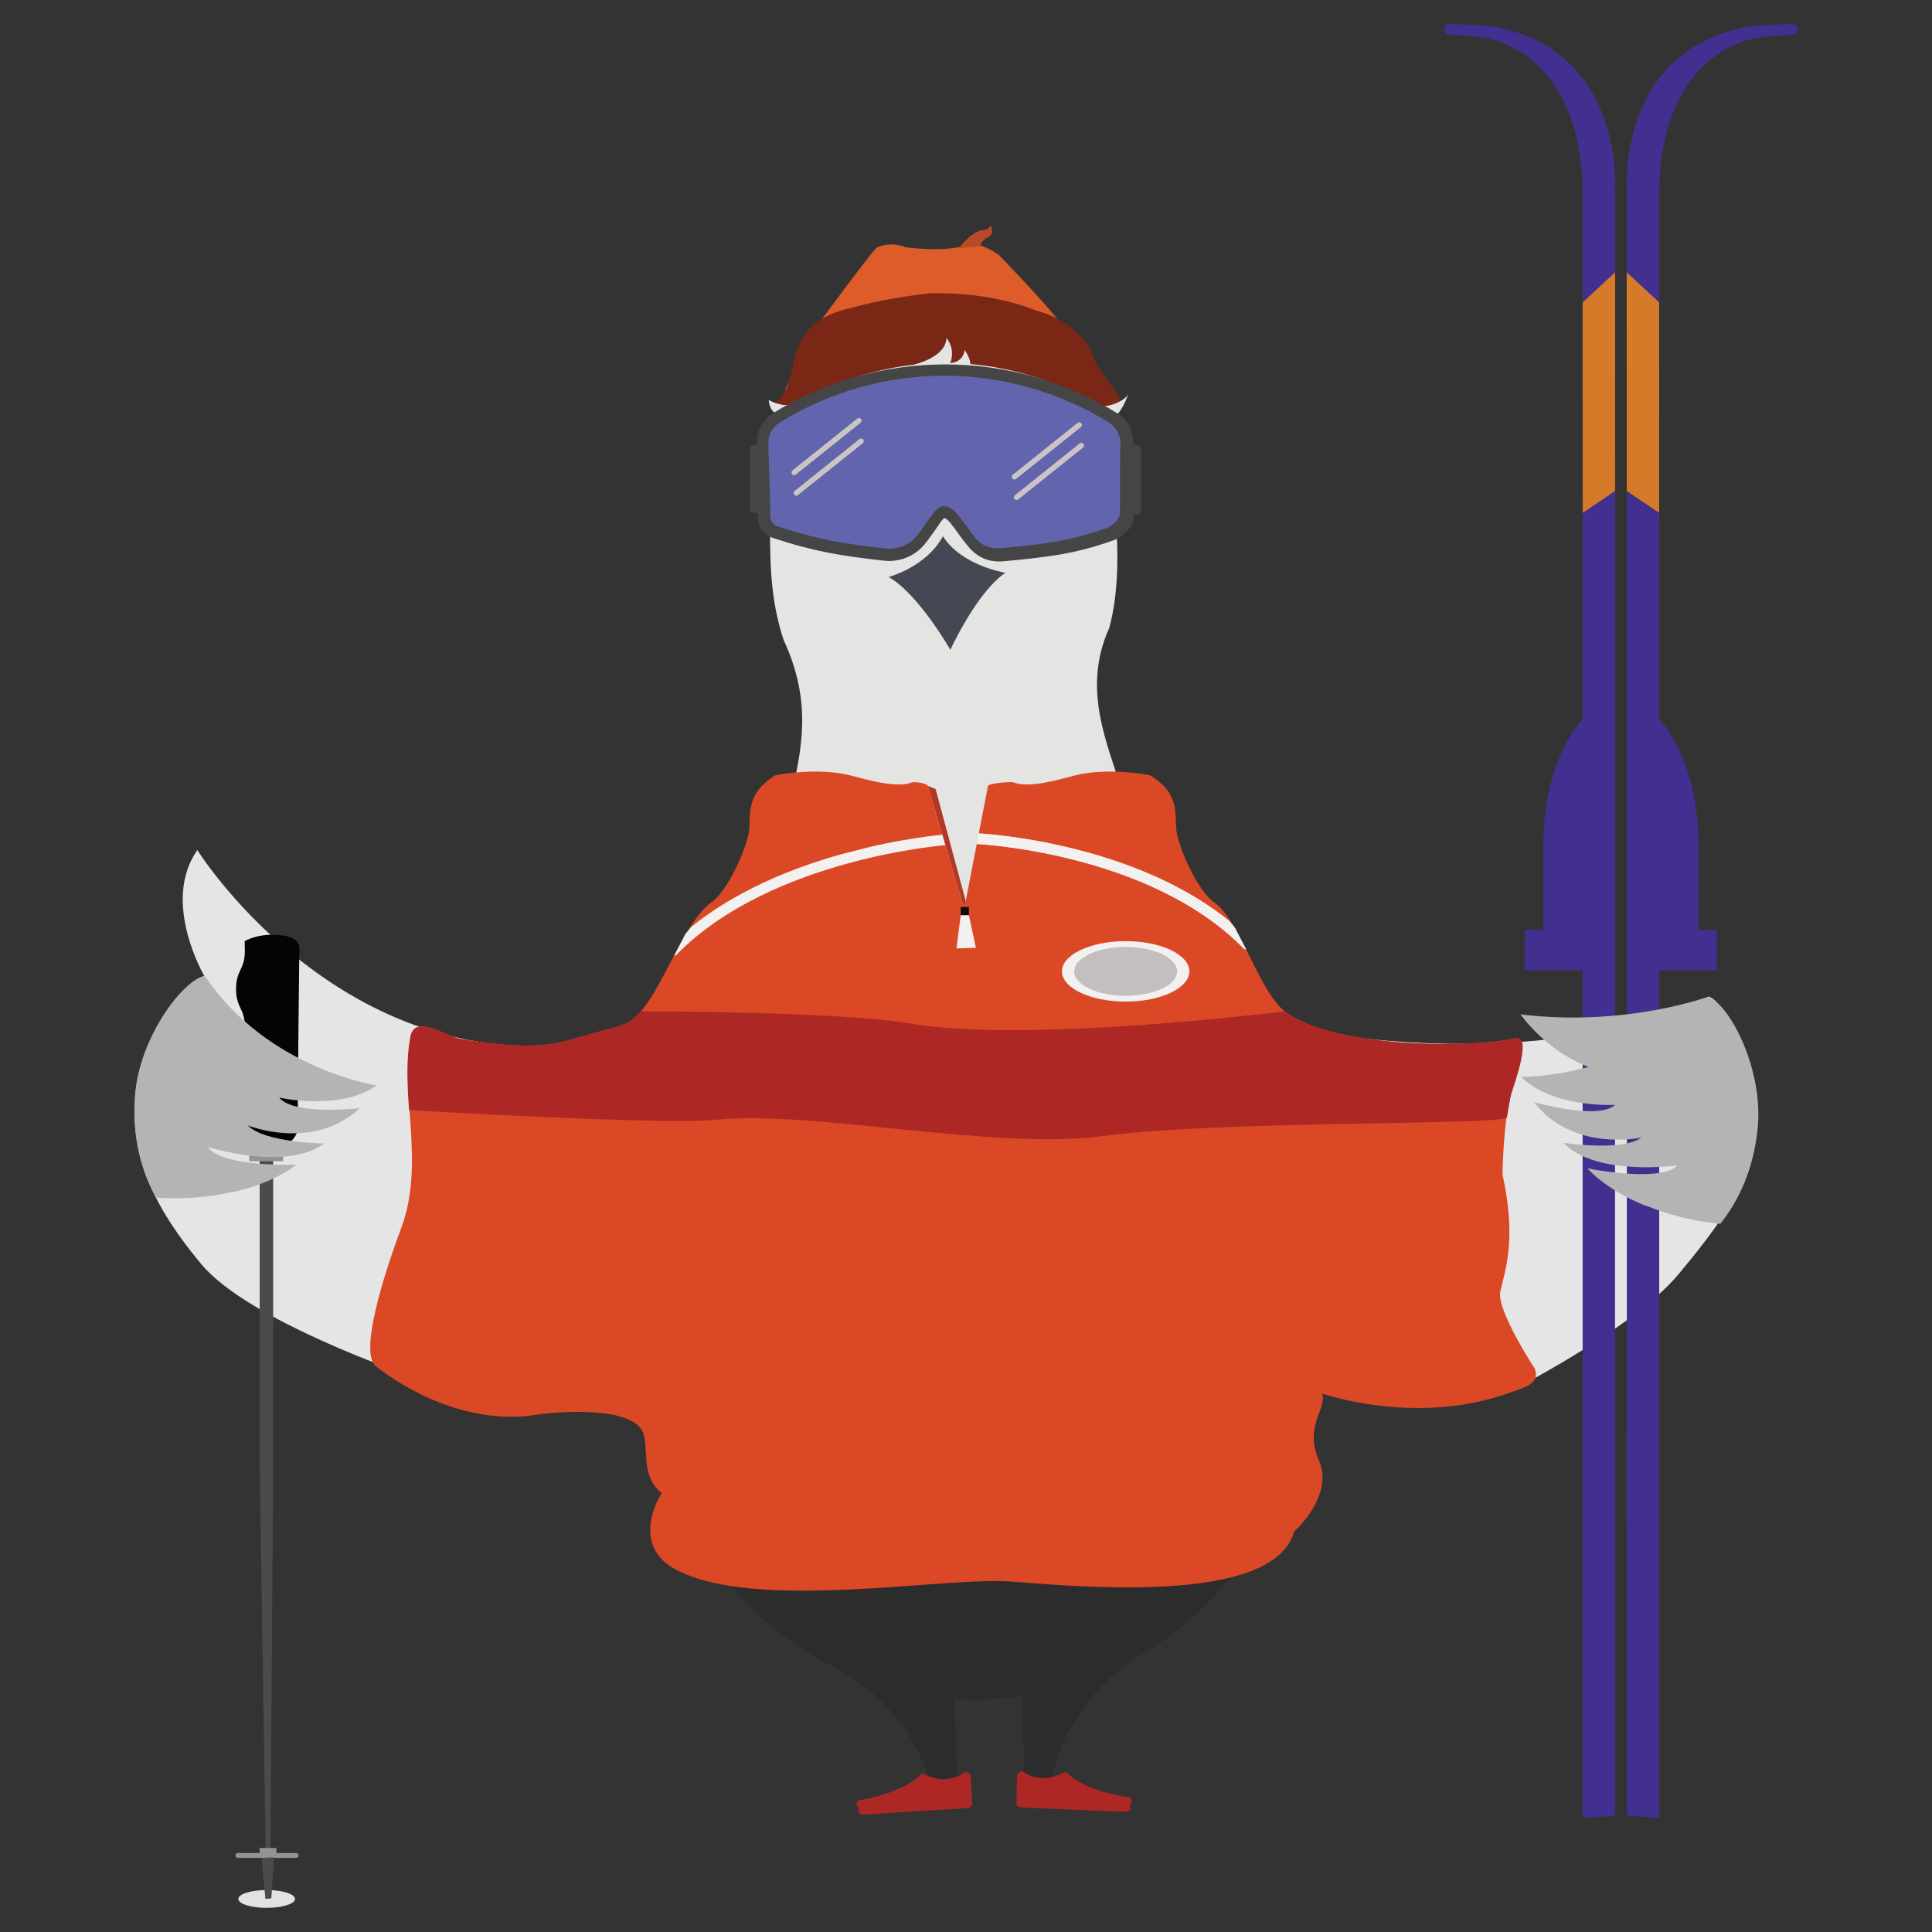 <?xml version="1.0" encoding="utf-8"?>
<!-- Generator: Adobe Illustrator 19.2.1, SVG Export Plug-In . SVG Version: 6.00 Build 0)  -->
<svg version="1.1" id="Layer_1" xmlns="http://www.w3.org/2000/svg" xmlns:xlink="http://www.w3.org/1999/xlink" x="0px" y="0px"
	 width="200px" height="200px" viewBox="0 0 200 200" style="enable-background:new 0 0 200 200;" xml:space="preserve">
<rect x="0" y="0" width="200" height="200" fill="#333333" stroke="none"/>
<style type="text/css">
	.st0{fill:#E2E3E4;}
	.st1{fill:#595D62;}
	.st2{fill:#C7702A;}
	.st3{fill:#C9C7C7;}
	.st4{fill:#EA8824;}
	.st5{fill:none;stroke:#C9C7C7;stroke-width:0.757;stroke-miterlimit:10;}
	.st6{fill-rule:evenodd;clip-rule:evenodd;fill:#444851;}
	.st7{fill-rule:evenodd;clip-rule:evenodd;fill:#D8D7D6;}
	.st8{fill:#FFFFFF;}
	.st9{fill:#2B2B35;}
	.st10{fill:#434850;}
	.st11{fill:#6C4396;}
	.st12{fill:#A4A4A4;}
	.st13{fill:#EA4C65;}
	.st14{fill:#94814F;}
	.st15{fill:#9C2023;}
	.st16{fill:#B7242C;}
	.st17{fill-rule:evenodd;clip-rule:evenodd;fill:#FFFFFF;}
	.st18{fill:#0C4F6E;}
	.st19{fill:#C18E46;}
	.st20{fill:#3180BF;}
	.st21{fill:#D94F4F;}
	.st22{fill:#2C2C2D;}
	.st23{fill:#595E63;}
	.st24{fill:#E3E2E2;}
	.st25{fill:#9D9EA0;}
	.st26{fill:none;stroke:#C8C6C6;stroke-width:0.757;stroke-miterlimit:10;}
	.st27{fill:#2A2E35;}
	.st28{fill-rule:evenodd;clip-rule:evenodd;fill:#454751;}
	.st29{fill-rule:evenodd;clip-rule:evenodd;fill:#D8D7D5;}
	.st30{fill:#434851;}
	.st31{fill:#EC9424;}
	.st32{fill:#445AA4;}
	.st33{clip-path:url(#SVGID_2_);fill:#58C1C4;}
	.st34{fill:#B7DBDB;}
	.st35{fill:#58C1C4;}
	.st36{fill:none;stroke:#434851;stroke-width:1.513;stroke-linecap:round;stroke-linejoin:round;stroke-miterlimit:10;}
	.st37{clip-path:url(#SVGID_4_);fill:#58C1C4;}
	.st38{fill:#010101;}
	.st39{fill:#161718;}
	.st40{fill-rule:evenodd;clip-rule:evenodd;fill:#010101;}
	.st41{fill:#272626;}
	.st42{fill:#17191A;}
	.st43{fill:#D4D5D4;}
	.st44{fill-rule:evenodd;clip-rule:evenodd;fill:#272626;}
	.st45{fill-rule:evenodd;clip-rule:evenodd;fill:#E2E3E4;}
	.st46{fill:#19244E;}
	.st47{fill:#E3E1E1;}
	.st48{fill:#8E1B27;}
	.st49{fill:#CA2033;}
	.st50{fill:#EFE0A7;}
	.st51{fill:none;stroke:#EFE0A7;stroke-width:0.093;stroke-miterlimit:10;}
	.st52{fill:#EECA81;}
	.st53{fill:#F3F3F3;}
	.st54{fill:#A0A1A4;}
	.st55{fill:#EB6B6D;}
	.st56{fill:none;stroke:#CAC8C6;stroke-width:0.023;stroke-miterlimit:10;}
	.st57{fill:#464951;}
	.st58{fill:#D7D6D6;}
	.st59{fill:#EECC82;}
	.st60{fill:#F0E0A9;}
	.st61{fill:none;stroke:#F0E0A9;stroke-width:0.011;stroke-miterlimit:10;}
	.st62{fill:#5AC1C2;}
	.st63{clip-path:url(#SVGID_6_);fill:#E2E3E4;}
	.st64{fill:#EE7823;}
	.st65{fill:#D6563D;}
	.st66{fill:#70533D;}
	.st67{fill:#81BCA9;}
	.st68{clip-path:url(#SVGID_8_);fill:#E2E3E4;}
	.st69{fill:none;stroke:#EFE0A7;stroke-width:0.378;stroke-miterlimit:10;}
	.st70{clip-path:url(#SVGID_10_);}
	.st71{clip-path:url(#SVGID_12_);fill:#E3E2E2;}
	.st72{clip-path:url(#SVGID_12_);}
	.st73{fill-rule:evenodd;clip-rule:evenodd;fill:#1AAEA1;}
	.st74{fill-rule:evenodd;clip-rule:evenodd;fill:#0C8C70;}
	.st75{fill:#1AAEA1;}
	.st76{fill:#6F513B;}
	.st77{fill:#515050;}
	.st78{fill:#D4563A;}
	.st79{fill:none;}
	.st80{clip-path:url(#SVGID_14_);}
	.st81{clip-path:url(#SVGID_16_);fill:#E3E2E2;}
	.st82{clip-path:url(#SVGID_16_);}
	.st83{fill:#EEE3A3;}
	.st84{fill:none;stroke:#F0E0A9;stroke-width:0.378;stroke-miterlimit:10;}
	.st85{clip-path:url(#SVGID_18_);}
	.st86{fill-rule:evenodd;clip-rule:evenodd;fill:#434850;}
	.st87{clip-path:url(#SVGID_20_);}
	.st88{fill:none;stroke:#E4CC21;stroke-width:1.921;stroke-miterlimit:10;}
	.st89{fill:none;stroke:#FFFFFF;stroke-width:2.204;stroke-miterlimit:10;}
	.st90{fill:#E4CC21;}
	.st91{fill:#232244;}
	.st92{fill:#C8C6C6;}
	.st93{fill:#542F19;}
	.st94{fill-rule:evenodd;clip-rule:evenodd;fill:#3D2E21;}
	.st95{fill:#3D2E21;}
	.st96{fill-rule:evenodd;clip-rule:evenodd;fill:#232244;}
	.st97{fill-rule:evenodd;clip-rule:evenodd;fill:#2E3280;}
	.st98{fill:#281911;}
	.st99{fill-rule:evenodd;clip-rule:evenodd;fill:#E4CC21;}
	.st100{fill-rule:evenodd;clip-rule:evenodd;fill:#D85127;}
	.st101{clip-path:url(#SVGID_22_);}
	.st102{fill-rule:evenodd;clip-rule:evenodd;fill:#EE7434;}
	.st103{fill:#17733B;}
	.st104{clip-path:url(#SVGID_24_);}
	.st105{fill:#1D73B6;}
	.st106{fill:#115E8E;}
	.st107{clip-path:url(#SVGID_26_);}
	.st108{fill:none;stroke:#FFFFFF;stroke-width:1.5;stroke-miterlimit:10;}
	.st109{fill:none;stroke:#CAC8C6;stroke-width:0.024;stroke-miterlimit:10;}
	.st110{clip-path:url(#SVGID_28_);fill:#E2E3E4;}
	.st111{fill:#603A17;}
	.st112{fill:#78471F;}
	.st113{fill:#F8FAFD;}
	.st114{clip-path:url(#SVGID_30_);}
	.st115{clip-path:url(#SVGID_32_);}
	.st116{fill:none;stroke:#FFFFFF;stroke-width:0.5;stroke-miterlimit:10;}
	.st117{fill:none;stroke:#FFFFFF;stroke-width:0.75;stroke-miterlimit:10;}
	.st118{clip-path:url(#SVGID_34_);}
	.st119{clip-path:url(#SVGID_36_);}
	.st120{clip-path:url(#SVGID_38_);fill:#E2E3E4;}
	.st121{clip-path:url(#SVGID_40_);}
	.st122{clip-path:url(#SVGID_42_);}
	.st123{clip-path:url(#SVGID_44_);}
	.st124{opacity:0.7;fill:#434850;}
	.st125{fill:#5B3287;}
	.st126{fill:#643E1E;}
	.st127{fill:#C8D6DE;}
	.st128{fill:none;stroke:#CAC7C6;stroke-width:0.757;stroke-miterlimit:10;}
	.st129{fill:#B6C3CE;}
	.st130{fill:#273980;}
	.st131{fill:#2B2C35;}
	.st132{clip-path:url(#SVGID_46_);fill:#FFFFFF;stroke:#5A3B84;stroke-width:4.539;stroke-miterlimit:10;}
	.st133{fill:#C8C7C9;}
	.st134{fill:#056F43;}
	.st135{clip-path:url(#SVGID_48_);}
	.st136{fill:#EBEDF1;}
	.st137{fill:#CF2B29;}
	.st138{fill-rule:evenodd;clip-rule:evenodd;fill:#273980;}
	.st139{fill:#D6232A;}
	.st140{clip-path:url(#SVGID_52_);fill:#FFFFFF;stroke:#5A3B84;stroke-width:4.539;stroke-miterlimit:10;}
	.st141{clip-path:url(#SVGID_54_);}
	.st142{fill:#532D17;}
	.st143{fill:none;stroke:#5E1116;stroke-width:0.954;stroke-miterlimit:10;}
	.st144{fill-rule:evenodd;clip-rule:evenodd;fill:#5E1116;}
	.st145{fill:none;stroke:#5E1116;stroke-width:0.946;stroke-miterlimit:10;}
	.st146{fill:#291B13;}
	.st147{fill-rule:evenodd;clip-rule:evenodd;fill:#291B13;}
	.st148{fill-rule:evenodd;clip-rule:evenodd;fill:#454850;}
	.st149{fill-rule:evenodd;clip-rule:evenodd;fill:#74441F;}
	.st150{fill:#7F161B;}
	.st151{fill-rule:evenodd;clip-rule:evenodd;fill:#7F161B;}
	.st152{fill:none;stroke:#5E1116;stroke-width:1.043;stroke-miterlimit:10;}
	.st153{fill:#E4E0E4;}
	.st154{clip-path:url(#SVGID_58_);fill:#E1244D;}
	.st155{clip-path:url(#SVGID_60_);fill:#E1244D;}
	.st156{fill:#292933;}
	.st157{fill:none;stroke:#CAC8C6;stroke-width:0.024;stroke-miterlimit:10;}
	.st158{fill:none;stroke:#F0E0A9;stroke-width:0.012;stroke-miterlimit:10;}
	.st159{clip-path:url(#SVGID_62_);fill:#E2E3E4;}
	.st160{fill:#2F465D;}
	.st161{fill:#432F21;}
	.st162{fill-rule:evenodd;clip-rule:evenodd;fill:#3D5F7C;}
	.st163{fill-rule:evenodd;clip-rule:evenodd;fill:#2F465D;}
	.st164{clip-path:url(#SVGID_64_);fill:#2C2C2D;}
	.st165{clip-path:url(#SVGID_66_);fill:#F8B917;}
	.st166{clip-path:url(#SVGID_66_);fill:#1F4394;}
	.st167{clip-path:url(#SVGID_68_);fill:#E8212F;}
	.st168{clip-path:url(#SVGID_68_);fill:#C9C8C8;}
	.st169{clip-path:url(#SVGID_68_);fill:#2A2E35;}
	.st170{clip-path:url(#SVGID_68_);fill:#444750;}
	.st171{clip-path:url(#SVGID_68_);fill:#D7D7D6;}
	.st172{clip-path:url(#SVGID_68_);fill:#E3E2E2;}
	.st173{clip-path:url(#SVGID_68_);fill:#FFFFFF;}
	.st174{clip-path:url(#SVGID_68_);fill:#2B2D34;}
	.st175{clip-path:url(#SVGID_68_);fill:#B9252D;}
	.st176{clip-path:url(#SVGID_68_);fill:#24345B;}
	.st177{clip-path:url(#SVGID_68_);fill:#F7F6F8;}
	.st178{clip-path:url(#SVGID_70_);fill:#1F4394;}
	.st179{clip-path:url(#SVGID_70_);fill:#F8B917;}
	.st180{clip-path:url(#SVGID_70_);fill:#883D1E;}
	.st181{clip-path:url(#SVGID_70_);fill:#F5D07C;}
	.st182{clip-path:url(#SVGID_72_);fill:#E8212F;}
	.st183{clip-path:url(#SVGID_72_);fill:#E3E2E2;}
	.st184{clip-path:url(#SVGID_72_);fill:#F7F6F8;}
	.st185{clip-path:url(#SVGID_72_);fill:#F8B917;}
	.st186{clip-path:url(#SVGID_72_);fill:#888983;}
	.st187{clip-path:url(#SVGID_74_);fill:#888983;}
	.st188{clip-path:url(#SVGID_74_);fill:#624219;}
	.st189{clip-path:url(#SVGID_76_);fill:#E3E2E2;}
	.st190{clip-path:url(#SVGID_76_);fill:#2C2C2D;}
	.st191{clip-path:url(#SVGID_76_);fill:#888983;}
	.st192{clip-path:url(#SVGID_78_);fill:#F8B917;}
	.st193{clip-path:url(#SVGID_78_);fill:#1F4394;}
	.st194{clip-path:url(#SVGID_80_);fill:#E8212F;}
	.st195{clip-path:url(#SVGID_80_);fill:#C9C8C8;}
	.st196{clip-path:url(#SVGID_80_);fill:#2A2E35;}
	.st197{clip-path:url(#SVGID_80_);fill:#444750;}
	.st198{clip-path:url(#SVGID_80_);fill:#D7D7D6;}
	.st199{clip-path:url(#SVGID_80_);fill:#E3E2E2;}
	.st200{clip-path:url(#SVGID_80_);fill:#FFFFFF;}
	.st201{clip-path:url(#SVGID_80_);fill:#2B2D34;}
	.st202{clip-path:url(#SVGID_80_);fill:#B9252D;}
	.st203{clip-path:url(#SVGID_80_);fill:#24345B;}
	.st204{clip-path:url(#SVGID_80_);fill:#F7F6F8;}
	.st205{clip-path:url(#SVGID_82_);fill:#1F4394;}
	.st206{clip-path:url(#SVGID_82_);fill:#F8B917;}
	.st207{clip-path:url(#SVGID_82_);fill:#883D1E;}
	.st208{clip-path:url(#SVGID_82_);fill:#F5D07C;}
	.st209{clip-path:url(#SVGID_84_);fill:#E8212F;}
	.st210{clip-path:url(#SVGID_84_);fill:#E3E2E2;}
	.st211{clip-path:url(#SVGID_84_);fill:#F7F6F8;}
	.st212{clip-path:url(#SVGID_84_);fill:#F8B917;}
	.st213{clip-path:url(#SVGID_84_);fill:#888983;}
	.st214{clip-path:url(#SVGID_86_);fill:#888983;}
	.st215{clip-path:url(#SVGID_86_);fill:#624219;}
	.st216{clip-path:url(#SVGID_88_);fill:#E3E2E2;}
	.st217{clip-path:url(#SVGID_88_);fill:#2C2C2D;}
	.st218{clip-path:url(#SVGID_90_);fill:#2C2C2D;}
	.st219{clip-path:url(#SVGID_92_);fill:#F8B917;}
	.st220{clip-path:url(#SVGID_92_);fill:#1F4394;}
	.st221{clip-path:url(#SVGID_94_);fill:#E8212F;}
	.st222{clip-path:url(#SVGID_94_);fill:#C9C8C8;}
	.st223{clip-path:url(#SVGID_94_);fill:#2A2E35;}
	.st224{clip-path:url(#SVGID_94_);fill:#444750;}
	.st225{clip-path:url(#SVGID_94_);fill:#D7D7D6;}
	.st226{clip-path:url(#SVGID_94_);fill:#E3E2E2;}
	.st227{clip-path:url(#SVGID_94_);fill:#FFFFFF;}
	.st228{clip-path:url(#SVGID_94_);fill:#2B2D34;}
	.st229{clip-path:url(#SVGID_94_);fill:#B9252D;}
	.st230{clip-path:url(#SVGID_94_);fill:#24345B;}
	.st231{clip-path:url(#SVGID_94_);fill:#F7F6F8;}
	.st232{clip-path:url(#SVGID_96_);fill:#1F4394;}
	.st233{clip-path:url(#SVGID_96_);fill:#F8B917;}
	.st234{clip-path:url(#SVGID_96_);fill:#883D1E;}
	.st235{clip-path:url(#SVGID_96_);fill:#F5D07C;}
	.st236{clip-path:url(#SVGID_98_);fill:#E8212F;}
	.st237{clip-path:url(#SVGID_98_);fill:#E3E2E2;}
	.st238{clip-path:url(#SVGID_98_);fill:#F7F6F8;}
	.st239{clip-path:url(#SVGID_98_);fill:#F8B917;}
	.st240{clip-path:url(#SVGID_98_);fill:#888983;}
	.st241{clip-path:url(#SVGID_100_);fill:#888983;}
	.st242{clip-path:url(#SVGID_100_);fill:#624219;}
	.st243{clip-path:url(#SVGID_102_);fill:#E3E2E2;}
	.st244{clip-path:url(#SVGID_102_);fill:#2C2C2D;}
	.st245{clip-path:url(#SVGID_102_);fill:#888983;}
	.st246{clip-path:url(#SVGID_104_);fill:#F8B917;}
	.st247{clip-path:url(#SVGID_104_);fill:#1F4394;}
	.st248{clip-path:url(#SVGID_106_);fill:#E8212F;}
	.st249{clip-path:url(#SVGID_106_);fill:#C9C8C8;}
	.st250{clip-path:url(#SVGID_106_);fill:#2A2E35;}
	.st251{clip-path:url(#SVGID_106_);fill:#444750;}
	.st252{clip-path:url(#SVGID_106_);fill:#D7D7D6;}
	.st253{clip-path:url(#SVGID_106_);fill:#E3E2E2;}
	.st254{clip-path:url(#SVGID_106_);fill:#FFFFFF;}
	.st255{clip-path:url(#SVGID_106_);fill:#2B2D34;}
	.st256{clip-path:url(#SVGID_106_);fill:#B9252D;}
	.st257{clip-path:url(#SVGID_106_);fill:#24345B;}
	.st258{clip-path:url(#SVGID_106_);fill:#F7F6F8;}
	.st259{clip-path:url(#SVGID_108_);fill:#1F4394;}
	.st260{clip-path:url(#SVGID_108_);fill:#F8B917;}
	.st261{clip-path:url(#SVGID_108_);fill:#883D1E;}
	.st262{clip-path:url(#SVGID_108_);fill:#F5D07C;}
	.st263{clip-path:url(#SVGID_110_);fill:#E8212F;}
	.st264{clip-path:url(#SVGID_110_);fill:#E3E2E2;}
	.st265{clip-path:url(#SVGID_110_);fill:#F7F6F8;}
	.st266{clip-path:url(#SVGID_110_);fill:#F8B917;}
	.st267{clip-path:url(#SVGID_110_);fill:#888983;}
	.st268{clip-path:url(#SVGID_112_);fill:#888983;}
	.st269{clip-path:url(#SVGID_112_);fill:#624219;}
	.st270{clip-path:url(#SVGID_114_);fill:#E3E2E2;}
	.st271{clip-path:url(#SVGID_114_);fill:#2C2C2D;}
	.st272{fill:#EDE2A3;}
	.st273{clip-path:url(#SVGID_116_);}
	.st274{fill-rule:evenodd;clip-rule:evenodd;fill:#434851;}
	.st275{fill-rule:evenodd;clip-rule:evenodd;fill:#E3E2E2;}
	.st276{fill:#2A2B2A;}
	.st277{clip-path:url(#SVGID_118_);}
	.st278{clip-path:url(#SVGID_120_);}
	.st279{clip-path:url(#SVGID_122_);}
	.st280{fill:#1F3566;}
	.st281{fill:#E3E4E5;}
	.st282{fill:#4BB1E4;}
	.st283{fill:#2D2A6C;}
	.st284{fill-rule:evenodd;clip-rule:evenodd;fill:#D8D9D5;}
	.st285{fill:#434852;}
	.st286{fill:#E3E3E3;}
	.st287{fill:#162E54;}
	.st288{fill:none;stroke:#335DAB;stroke-width:1.688;stroke-miterlimit:10;}
	.st289{fill:#81817F;}
	.st290{fill:#142B49;}
	.st291{fill:#5A5A5A;}
	.st292{fill:none;stroke:#FFFFFF;stroke-width:0.844;stroke-linecap:round;stroke-linejoin:round;stroke-miterlimit:10;}
	.st293{fill:#AB9D9C;}
	.st294{fill:#EA6689;}
	.st295{fill:#CE1D5B;}
	.st296{fill:#BF742A;}
	.st297{fill:#273449;}
	.st298{fill:#A4464B;}
	.st299{fill:none;stroke:#CAC8C6;stroke-width:0.066;stroke-miterlimit:10;}
	.st300{fill:#80333A;}
	.st301{fill:none;stroke:#B4B4B4;stroke-width:0.257;stroke-miterlimit:10;}
	.st302{fill:none;stroke:#B4B4B4;stroke-width:3.09;stroke-miterlimit:10;}
	.st303{fill:none;stroke:#B4B4B4;stroke-width:1.03;stroke-miterlimit:10;}
	.st304{fill:none;stroke:#82858B;stroke-width:0.515;stroke-miterlimit:10;}
	.st305{fill:none;stroke:#E2E3E4;stroke-width:1.03;stroke-miterlimit:10;}
	.st306{fill:#E5E5E5;}
	.st307{fill:#2D2C2D;}
	.st308{fill:#4CB2E5;}
	.st309{fill:#AD2824;}
	.st310{fill-rule:evenodd;clip-rule:evenodd;fill:#D9D9D6;}
	.st311{fill:#E4E4E3;}
	.st312{fill:#DB4826;}
	.st313{fill:#B33725;}
	.st314{fill:#120C0D;}
	.st315{fill:#F3F0F0;}
	.st316{fill:#C4BFBF;}
	.st317{clip-path:url(#SVGID_124_);fill:none;stroke:#F3F0F0;stroke-width:1.102;stroke-linecap:round;stroke-miterlimit:10;}
	.st318{clip-path:url(#SVGID_126_);fill:none;stroke:#F3F0F0;stroke-width:1.102;stroke-linecap:round;stroke-miterlimit:10;}
	.st319{clip-path:url(#SVGID_128_);fill:none;stroke:#F3F0F0;stroke-width:1.102;stroke-linecap:round;stroke-miterlimit:10;}
	.st320{fill:#DE5B2A;}
	.st321{fill:#7A2716;}
	.st322{fill:#E5E4E4;}
	.st323{fill:#BB4928;}
	.st324{fill:#454545;}
	.st325{fill:#6265AE;}
	.st326{fill:none;stroke:#CAC5C4;stroke-width:0.551;stroke-linecap:round;stroke-miterlimit:10;}
	.st327{fill:#E1E3E3;}
	.st328{fill:#484848;}
	.st329{fill:#422F90;}
	.st330{fill:#D57A28;}
	.st331{fill:#B4B4B5;}
	.st332{fill:#4B4B4D;}
	.st333{fill:#949393;}
	.st334{fill:#040404;}
	.st335{clip-path:url(#SVGID_130_);fill:none;stroke:#F3F0F0;stroke-width:1.102;stroke-linecap:round;stroke-miterlimit:10;}
	.st336{clip-path:url(#SVGID_132_);fill:none;stroke:#F3F0F0;stroke-width:1.102;stroke-linecap:round;stroke-miterlimit:10;}
	.st337{clip-path:url(#SVGID_134_);fill:none;stroke:#F3F0F0;stroke-width:1.102;stroke-linecap:round;stroke-miterlimit:10;}
	.st338{clip-path:url(#SVGID_140_);fill:#AD2824;}
	.st339{fill:#CDCCCC;}
	.st340{fill:#E4E5E6;}
	.st341{opacity:0.72;fill:none;stroke:#FFFFFF;stroke-width:1.155;stroke-linecap:round;stroke-miterlimit:10;}
	.st342{fill:#BBD867;}
	.st343{fill:none;stroke:#BBD867;stroke-width:5.799;stroke-miterlimit:10;}
	.st344{clip-path:url(#SVGID_146_);fill:#AD2824;}
	.st345{fill:none;stroke:#AE4E85;stroke-width:1.541;stroke-linecap:round;stroke-linejoin:round;stroke-miterlimit:10;}
	.st346{fill:none;stroke:#E97625;stroke-width:1.623;stroke-linecap:round;stroke-linejoin:round;stroke-miterlimit:10;}
	.st347{fill:none;stroke:#C9C7C7;stroke-width:0.233;stroke-miterlimit:10;}
	.st348{fill:#981E5C;}
	.st349{fill:none;stroke:#AE4E85;stroke-width:1.217;stroke-linecap:round;stroke-linejoin:round;stroke-miterlimit:10;}
	.st350{fill:#AE4E85;}
	.st351{fill:#F7B456;}
	.st352{fill:#E97625;}
	.st353{fill:none;stroke:#E97625;stroke-width:1.543;stroke-linecap:round;stroke-linejoin:round;stroke-miterlimit:10;}
</style>
<g>
	<path class="st306" d="M176.891,103.183c0,0-12.38,7.21-37.615,4.108l5.879,17.945l10.72,19.027
		c0,0,12.983-6.512,17.857-12.324c5.894-7.028,8.371-11.363,7.965-16.767
		C181.21,108.955,178.344,103.518,176.891,103.183z"/>
	<path class="st306" d="M14.007,113.391c-0.406,5.404,0.973,10.485,6.867,17.513
		c4.874,5.812,21.095,11.348,21.095,11.348l10.72-19.027l5.013-15.011
		c-23.642,1.593-37.276-20.218-37.276-20.218c-3.779,5.404,0.731,13.043,0.731,13.043
		C19.208,101.404,14.494,107.174,14.007,113.391z"/>
	<path class="st307" d="M117.812,171.548l-0.097,0.011c9.987-5.681,16.531-16.289,16.103-28.198
		c-0.619-17.323-15.744-30.84-33.778-30.195c-18.028,0.648-32.139,15.212-31.522,32.532
		c0.428,11.908,7.709,22.024,18.073,26.973l-0.089-0.001c5.049,2.66,8.805,7.331,10.066,12.942
		c0.221-0.128,1.205-0.635,2.578-0.072l-0.344-9.699c1.155,0.078,2.311,0.095,3.484,0.053
		c1.177-0.042,2.334-0.141,3.488-0.302l0.349,9.7c1.335-0.672,2.367-0.212,2.575-0.107
		C109.551,179.492,112.965,174.562,117.812,171.548"/>
	<path class="st308" d="M83.837,80.354c-0.19,2.019-1.463,0.301-2.03,2.439
		c-1.583,5.939-3.931,16.084-9.932,22.272c0,0,6.498,22.052,28.581,21.261
		c22.089-0.792,27.001-23.251,27.001-23.251c-6.17-5.508-9.285-15.702-11.391-21.4
		c-0.88-2.387-2.094-0.542-2.458-2.758"/>
	<path class="st309" d="M105.193,186.548c-0.01,0.302,0.223,0.552,0.518,0.562l10.793,0.446
		c0.295,0.01,0.546-0.217,0.556-0.523l-0.125-0.143c-0.001-0.048,0.088-0.104,0.125-0.138
		c0.246-0.267,0.093-0.671-0.16-0.686c0,0-4.474-0.564-6.411-2.526
		c-0.309-0.314-0.248-0.004-0.313-0.012c-0.357-0.014-0.982,0.592-2.29,0.539
		c-1.304-0.053-2.022-0.712-2.022-0.712c-0.297-0.016-0.55,0.213-0.56,0.51l-0.094,2.349
		l0.132,0.122l-0.143,0.071L105.193,186.548z"/>
	<path class="st309" d="M100.652,186.597c0.017,0.302-0.212,0.556-0.504,0.573l-10.781,0.678
		c-0.296,0.016-0.55-0.206-0.567-0.511l0.121-0.145c-0.001-0.048-0.09-0.102-0.13-0.136
		c-0.25-0.261-0.107-0.669,0.145-0.69c0,0,4.463-0.661,6.356-2.664
		c0.302-0.321,0.25-0.01,0.314-0.018c0.357-0.022,0.995,0.571,2.299,0.49
		c1.306-0.081,2.009-0.755,2.009-0.755c0.297-0.022,0.554,0.201,0.571,0.498l0.143,2.347
		l-0.129,0.125l0.144,0.068L100.652,186.597z"/>
	<path class="st310" d="M99.878,88.168c0.007,0.241-0.19,0.443-0.426,0.449
		c-0.246,0.01-0.457-0.178-0.465-0.419c-0.009-0.25,0.188-0.456,0.434-0.464
		C99.656,87.725,99.865,87.915,99.878,88.168"/>
	<path class="st311" d="M115.471,53.34c0.073-4.977-0.467-10.332-2.546-13.961
		c-1.111-2.842-4.453-4.506-7.823-5.479c1.477-0.09,2.75-0.127,2.75-0.127
		c-3.642-2.261-6.746-1.987-9.032-1.062c-0.722-0.07-1.299-0.115-1.665-0.131
		c1.623-1.019,3.44-1.734,3.44-1.734c-5.553-1.152-10.145,2.017-12.141,3.725
		c-3.214,1.212-6.305,3.094-7.184,5.941c-1.816,3.769-1.971,9.149-1.545,14.108
		c-0.061,4.676,0.258,8.21,1.401,11.645c3,6.449,1.868,11.398,0.68,16.529l18.205,29.568
		l0.002,0.106l16.051-30.793c-1.338-4.594-4.134-10.283-1.234-16.67
		C115.774,61.541,115.817,57.304,115.471,53.34"/>
	<path class="st8" d="M89.611,51.107c0.11,1.559-1.503,2.931-3.585,3.083
		c-2.071,0.136-3.855-0.997-3.963-2.56c-0.103-1.559,1.495-2.937,3.574-3.084
		C87.722,48.409,89.499,49.552,89.611,51.107"/>
	<path class="st9" d="M87.541,50.991c0.163,0.947-0.47,1.855-1.421,2.03
		c-0.95,0.17-1.865-0.483-2.036-1.425c-0.162-0.957,0.477-1.857,1.437-2.032
		C86.462,49.403,87.377,50.041,87.541,50.991"/>
	<path class="st8" d="M112.697,50.28c0.11,1.561-1.493,2.932-3.573,3.083
		c-2.082,0.138-3.857-0.995-3.965-2.56c-0.11-1.56,1.497-2.936,3.573-3.083
		C110.815,47.581,112.595,48.726,112.697,50.28"/>
	<path class="st9" d="M110.633,50.163c0.169,0.946-0.462,1.857-1.428,2.031
		c-0.938,0.169-1.844-0.481-2.017-1.425c-0.163-0.955,0.464-1.857,1.426-2.033
		C109.561,48.577,110.479,49.214,110.633,50.163"/>
	<path class="st285" d="M97.609,55.514c-1.753,3.219-5.614,4.21-5.614,4.21
		c3.123,1.814,6.385,7.545,6.385,7.545s2.71-5.947,5.7-7.98
		C104.08,59.289,99.589,58.6,97.609,55.514"/>
	<path class="st308" d="M152.514,124.827c-0.216-6.056,1.135-11.602,3.717-16.641
		c-8.879,2.513-20.8,0.607-34.059-10.28l0.964,26.865l15.581,18.524c0,0,9.794,2.596,19.522-0.698
		C154.837,137.493,152.75,131.409,152.514,124.827"/>
	<path class="st308" d="M47.244,124.827c0.216-6.056-1.135-11.602-3.717-16.641
		c8.879,2.513,20.8,0.607,34.059-10.28l-0.964,26.865l-15.581,18.524c0,0-9.794,2.596-19.522-0.698
		C44.922,137.493,47.009,131.409,47.244,124.827"/>
	<path class="st312" d="M99.665,104.692l0.154-10.649l-3.774-12.68c-0.054-0.274-1.38-0.473-1.639-0.369
		c-1.615,0.652-4.841-0.333-6.271-0.699c-3.259-0.835-7.001-0.203-7.864-0.037
		c-0.12,0.023-0.765,0.54-0.862,0.615c-1.964,1.516-1.759,3.409-1.837,4.872
		c-0.089,1.674-2.161,6.455-3.94,7.674c-2.612,1.789-5.042,8.784-7.294,11.274
		c-1.486,1.642-1.486,1.234-6.785,2.795c-2.304,0.679-4.538,1.272-11.911,0.056
		c-1.455-0.24-4.667-2.627-5.114-0.224c-1.152,6.194,1.509,13.113-1.008,19.841
		c-0.679,1.816-4.674,12.646-2.606,14.278c3.056,2.411,9.762,6.29,17.028,4.949
		c0,0,8.885-1.138,10.508,1.677c0.849,1.473-0.291,4.735,2.049,6.483c0,0-3.482,5.319,1.479,7.945
		c8.24,4.361,27.694,0.724,34.59,1.222c6.47,0.467,27.275,2.571,29.399-5.171
		c0,0,4.177-3.678,2.571-7.349c-1.565-3.577,0.802-5.245,0.345-6.926c0,0,9.604,3.349,19.105,0
		c1.764-0.622,3.469-0.951,2.901-2.575c0,0-4.049-6.155-3.571-8.048
		c0.738-2.927,1.565-5.813,0.224-12.073c0,0,0.048-5.278,0.894-8.427
		c0.368-1.37,2.1-6.008,0.447-5.658c-5.273,1.118-19.138,0.891-23.889-2.795
		c-2.652-2.057-4.682-9.485-7.294-11.274c-1.779-1.218-3.852-5.999-3.94-7.674
		c-0.078-1.462,0.127-3.356-1.837-4.872c-0.097-0.075-0.742-0.592-0.862-0.615
		c-0.863-0.166-4.605-0.797-7.864,0.037c-1.429,0.366-4.656,1.351-6.271,0.699
		c-0.259-0.105-2.595,0.095-2.649,0.369l-2.456,12.68L99.665,104.692"/>
	<path class="st309" d="M156.477,113.144c0.384-1.2,2.1-6.008,0.447-5.658
		c-5.273,1.118-19.18,0.891-23.931-2.795c0,0-26.581,3.353-38.821,1.258
		c-7.378-1.263-27.834-1.258-27.834-1.258c-1.486,1.642-1.486,1.234-6.785,2.795
		c-2.304,0.679-4.538,1.272-11.911,0.056c-1.455-0.24-4.712-2.625-5.159-0.222
		c-0.454,2.439-0.316,4.991-0.136,7.599c0,0,26.385,1.559,31.704,1.006
		c9.994-1.039,28.84,3.186,40.158,1.677c12.297-1.64,41.458-1.09,41.793-1.928
		C156.002,115.675,156.302,113.691,156.477,113.144z"/>
	<polygon class="st313" points="96.045,81.363 96.855,81.679 99.969,93.269 99.819,94.043 	"/>
	<rect x="99.454" y="93.898" class="st314" width="0.848" height="0.848"/>
	<polygon class="st315" points="99.454,94.747 99.013,98.178 101.025,98.121 100.302,94.747 	"/>
	<ellipse class="st315" cx="116.528" cy="100.556" rx="6.595" ry="3.13"/>
	<ellipse class="st316" cx="116.528" cy="100.556" rx="5.328" ry="2.528"/>
	<g>
		<defs>
			<polygon id="SVGID_129_" points="101.507,85.2 101.004,87.925 129.425,99.117 127.839,96.057 
				125.699,93.419 123.473,90.775 			"/>
		</defs>
		<clipPath id="SVGID_2_">
			<use xlink:href="#SVGID_129_"  style="overflow:visible;"/>
		</clipPath>
		
			<path style="clip-path:url(#SVGID_2_);fill:none;stroke:#F3F0F0;stroke-width:1.102;stroke-linecap:round;stroke-miterlimit:10;" d="
			M101.088,86.814c0,0,18.053,0.81,28.016,10.948"/>
	</g>
	<g>
		<defs>
			<polygon id="SVGID_131_" points="101.507,85.2 101.004,87.925 129.425,99.117 127.839,96.057 
				125.699,93.419 123.473,90.775 			"/>
		</defs>
		<clipPath id="SVGID_4_">
			<use xlink:href="#SVGID_131_"  style="overflow:visible;"/>
		</clipPath>
		
			<path style="clip-path:url(#SVGID_4_);fill:none;stroke:#F3F0F0;stroke-width:1.102;stroke-linecap:round;stroke-miterlimit:10;" d="
			M101.088,86.814c0,0,18.053,0.81,28.016,10.948"/>
	</g>
	<g>
		<defs>
			<polygon id="SVGID_133_" points="97.385,85.815 98.196,88.651 69.356,99.76 70.942,96.7 73.082,94.061 
				75.308,91.418 			"/>
		</defs>
		<clipPath id="SVGID_6_">
			<use xlink:href="#SVGID_133_"  style="overflow:visible;"/>
		</clipPath>
		
			<path style="clip-path:url(#SVGID_6_);fill:none;stroke:#F3F0F0;stroke-width:1.102;stroke-linecap:round;stroke-miterlimit:10;" d="
			M98.028,86.919c0,0-18.388,1.348-28.351,11.486"/>
	</g>
	<path class="st320" d="M84.598,33.703c0,0,5.639-7.684,6.147-8.05c0,0,1.241-0.759,3.019-0.057
		c0,0,3.831,0.551,6.233-0.19c0,0,1.052-0.642,3.397,0.981c0,0,3.986,4.082,6.258,6.858
		C109.652,33.246,85.375,33.418,84.598,33.703z"/>
	<path class="st321" d="M89.059,31.634c-1.881,0.509-5.548,0.95-6.708,5.066
		c-0.375,1.331-0.707,4.495-2.32,5.024c0,0,1.335,0.667,3.334-0.305c0,0,11.252-7.503,26.202-1.53
		c0,0,2.523,1.225,3.854,2.225h2.341c0,0,0.334-0.67,0-1.251c0,0-2.641-3.364-2.806-4.53
		c0,0-1.281-3.027-5.751-4.197c0,0-4.251-1.943-10.976-1.775C96.229,30.36,92.165,30.801,89.059,31.634
		z"/>
	<path class="st322" d="M81.579,41.988c0,0-1.324-0.106-1.994-0.604c0,0,0,1.165,0.865,1.453
		c0,0,0,0.392-0.457,0.383c0,0,0.352,0.575,1.008,0.181C81.657,43.01,81.579,41.988,81.579,41.988z"/>
	<path class="st322" d="M113.069,41.864c1.362,0.644,3.475-0.421,3.725-1.074c0,0-0.709,2.24-1.81,2.566
		c0,0,0.306,0.438,0.783,0.201c0,0-0.279,0.861-1.218,0.925
		C113.603,44.542,112.384,41.545,113.069,41.864z"/>
	<path class="st322" d="M94.544,37.765c0,0,3.366-0.728,3.428-2.772c0,0,0.972,1.012,0.398,2.593
		c0,0,1.329-0.025,1.484-1.355c0,0,0.903,1.227,0.485,1.831C99.92,38.663,94.544,37.765,94.544,37.765z"
		/>
	<path class="st323" d="M99.286,25.675c0,0,1.07-1.543,2.347-1.844c0.256-0.06,0.713,0,0.922-0.503
		c0,0,0.425,0.85-0.168,1.174c-0.28,0.153-0.964,0.503-0.838,0.964L99.286,25.675z"/>
	<path class="st324" d="M117.66,46.036h-0.334V45.654c0-1.003-0.669-2.245-1.576-2.818l0,0
		c-5.398-3.344-11.608-5.112-17.914-5.112c-6.306,0-12.516,1.768-17.914,5.112l0,0
		c-0.908,0.621-1.576,1.815-1.576,2.818c0,0.096,0,0.239,0,0.382h-0.287c-0.239,0-0.43,0.191-0.43,0.43
		v6.21c0,0.239,0.191,0.43,0.43,0.43h0.382c0,0.048,0,0.096,0,0.191
		c0,1.242,0.525,2.006,1.576,2.389c4.156,1.385,7.07,1.863,11.37,2.341
		c0.191,0,0.382,0.048,0.573,0.048c1.576,0,2.914-0.669,3.822-1.815
		c0.382-0.478,0.669-0.908,0.955-1.29c0.239-0.334,0.43-0.621,0.621-0.908
		c0.287-0.382,0.382-0.43,0.43-0.43c0.048,0,0.287,0.143,0.573,0.478
		c0.287,0.382,0.573,0.717,0.86,1.147c0.287,0.382,0.573,0.812,0.955,1.242
		c0.812,1.051,1.911,1.624,3.248,1.624c0.287,0,0.573-0.048,0.764-0.048
		c2.054-0.191,3.774-0.382,5.542-0.669c1.911-0.334,3.726-0.812,5.685-1.529
		c0.096-0.048,0.143-0.048,0.239-0.096c0.573-0.382,1.72-1.099,1.72-2.389v-0.143h0.334
		c0.239,0,0.43-0.191,0.43-0.43v-6.354C118.09,46.227,117.899,46.036,117.66,46.036z"/>
	<path class="st325" d="M115.935,53.103c0,0.656-0.61,1.125-1.219,1.501
		c-4.033,1.454-6.846,1.735-10.786,2.11c-0.188,0-0.422,0.047-0.657,0.047
		c-0.703,0-1.594-0.188-2.392-1.172c-0.657-0.891-1.172-1.641-1.782-2.345
		c-0.422-0.563-0.938-0.844-1.36-0.844l0,0c-0.422,0-0.75,0.234-1.219,0.844
		c-0.516,0.657-0.938,1.36-1.547,2.157c-0.891,1.125-2.11,1.407-2.954,1.407
		c-0.188,0-0.328,0-0.469-0.047c-4.08-0.469-6.893-0.891-10.973-2.251
		c-0.703-0.234-0.844-0.703-0.844-1.36c0-1.97-0.188-5.533-0.188-7.456
		c0-0.656,0.469-1.547,1.125-1.923c5.299-3.283,11.208-4.877,17.116-4.877
		c5.909,0,11.817,1.641,17.069,4.877c0.61,0.422,1.125,1.266,1.125,1.923
		C115.935,47.664,115.935,51.181,115.935,53.103z"/>
	<line class="st326" x1="105.238" y1="51.483" x2="111.945" y2="46.118"/>
	<line class="st326" x1="105.015" y1="49.359" x2="111.722" y2="43.994"/>
	<line class="st326" x1="82.434" y1="51.036" x2="89.141" y2="45.671"/>
	<ellipse class="st327" cx="27.605" cy="196.578" rx="2.934" ry="0.922"/>
	<line class="st326" x1="82.211" y1="48.912" x2="88.918" y2="43.547"/>
	<rect x="168.396" y="148.567" class="st328" width="3.368" height="9.054"/>
	<g>
		<path class="st329" d="M181.506,3.996c-5.018,1.164-9.743,6.073-9.743,16.077v168.122l-3.353-0.224
			V19.402c0,0-0.944-14.315,12.739-16.686c0.007-0.001,0.011-0.002,0.018-0.002
			c0.181-0.014,3.363-0.258,4.51-0.206c0,0,0.408,0.018,0.411,0.483c0.004,0.61-0.465,0.59-0.465,0.59
			S182.514,3.762,181.506,3.996z"/>
		<path class="st329" d="M170.799,73.505c0,0,5.03,3.689,5.03,14.085v9.557h-5.366
			C170.464,97.147,170.799,73.002,170.799,73.505z"/>
		<polygon class="st330" points="171.754,31.307 168.396,28.185 168.401,50.827 171.75,53.088 		"/>
		<rect x="171.386" y="96.271" class="st329" width="6.372" height="4.174"/>
	</g>
	<g>
		<path class="st329" d="M154.089,3.996c5.018,1.164,9.743,6.073,9.743,16.077v168.122l3.353-0.224V19.402
			c0,0,0.944-14.315-12.739-16.686c-0.007-0.001-0.011-0.002-0.018-0.002
			c-0.181-0.014-3.363-0.258-4.51-0.206c0,0-0.408,0.018-0.411,0.483
			c-0.004,0.61,0.465,0.59,0.465,0.59S153.081,3.762,154.089,3.996z"/>
		<path class="st329" d="M164.796,73.505c0,0-5.03,3.689-5.03,14.085v9.557h5.366
			C165.131,97.147,164.796,73.002,164.796,73.505z"/>
		<polygon class="st330" points="163.84,31.307 167.199,28.185 167.194,50.827 163.844,53.088 		"/>
		
			<rect x="157.837" y="96.271" transform="matrix(-1 -1.224647e-16 1.224647e-16 -1 322.046 196.715)" class="st329" width="6.372" height="4.174"/>
	</g>
	<path class="st331" d="M181.971,116.6c0.528-6.08-2.999-12.741-5.13-13.354
		c-7.933,8.418-19.375,8.234-19.375,8.234c3.327,3.273,9.733,2.897,9.733,2.897
		c-1.777,1.615-8.397-0.286-8.397-0.286c4.029,5.243,11.13,3.665,11.13,3.665
		c-1.977,1.483-8.083,0.549-8.083,0.549c3.367,3.526,11.804,2.336,11.804,2.336
		c-1.79,1.844-9.319,0.302-9.319,0.302s1.784,2.151,5.872,3.82
		c-0.04-0.007-0.08-0.013-0.08-0.013c0.12,0.02,0.274,0.087,0.394,0.107
		c1.908,0.779,4.64,1.578,7.575,1.824C180.649,123.452,181.678,119.867,181.971,116.6z"/>
	<path class="st331" d="M176.935,103.143c0,0-8.606,3.203-19.525,1.866c0,0,5.257,7.816,14.731,6.223
		C175.149,110.725,176.935,103.143,176.935,103.143z"/>
	<g>
		<rect x="26.882" y="117.114" class="st332" width="1.397" height="34.691"/>
		<polygon class="st332" points="26.882,151.805 27.496,191.332 27.999,191.322 28.279,151.805 		"/>
		<rect x="26.882" y="191.301" class="st333" width="1.733" height="0.552"/>
		<path class="st333" d="M30.654,192.328h-6.036c-0.138,0-0.252-0.113-0.252-0.251l0,0
			c0-0.138,0.113-0.252,0.252-0.252h6.036c0.138,0,0.252,0.113,0.252,0.252l0,0
			C30.906,192.215,30.793,192.328,30.654,192.328z"/>
		<polygon class="st332" points="27.084,192.328 27.476,196.576 28.09,196.52 28.37,192.272 		"/>
		<rect x="25.956" y="118.481" class="st333" width="3.192" height="0.748"/>
		<rect x="25.794" y="119.172" class="st333" width="3.517" height="1.04"/>
		<path class="st334" d="M24.436,118.203c0-1.979,0.912-1.979,0.912-3.957c0-1.979-0.912-1.979-0.912-3.957
			c0-1.977,0.912-1.977,0.912-3.954c0-1.978-0.912-1.978-0.912-3.956c0-1.977,0.912-1.977,0.912-3.954
			l-0.019-0.998c0,0,1.472-0.912,3.838-0.598c0,0,1.824,0.114,1.824,1.311
			c0,0-0.171,13.936-0.171,18.639c0,0.605-0.57,1.71-1.71,1.71h-4.664L24.436,118.203z"/>
	</g>
	<path class="st331" d="M13.975,113.389c0.477-6.084,5.051-12.076,7.254-12.33
		c6.443,9.607,17.76,11.304,17.76,11.304c-3.82,2.682-10.077,1.26-10.077,1.26
		c1.488,1.885,8.33,1.097,8.33,1.097c-4.835,4.51-11.58,1.788-11.58,1.788
		c1.707,1.788,7.883,1.869,7.883,1.869c-3.901,2.926-12.027,0.366-12.027,0.366
		c1.463,2.113,9.142,1.828,9.142,1.828s-2.113,1.828-6.42,2.804c0.041,0,0.081,0,0.081,0
		c-0.122,0-0.284,0.041-0.406,0.041c-2.01,0.455-4.836,0.794-7.772,0.555
		C14.154,120.365,13.727,116.659,13.975,113.389z"/>
</g>
</svg>
